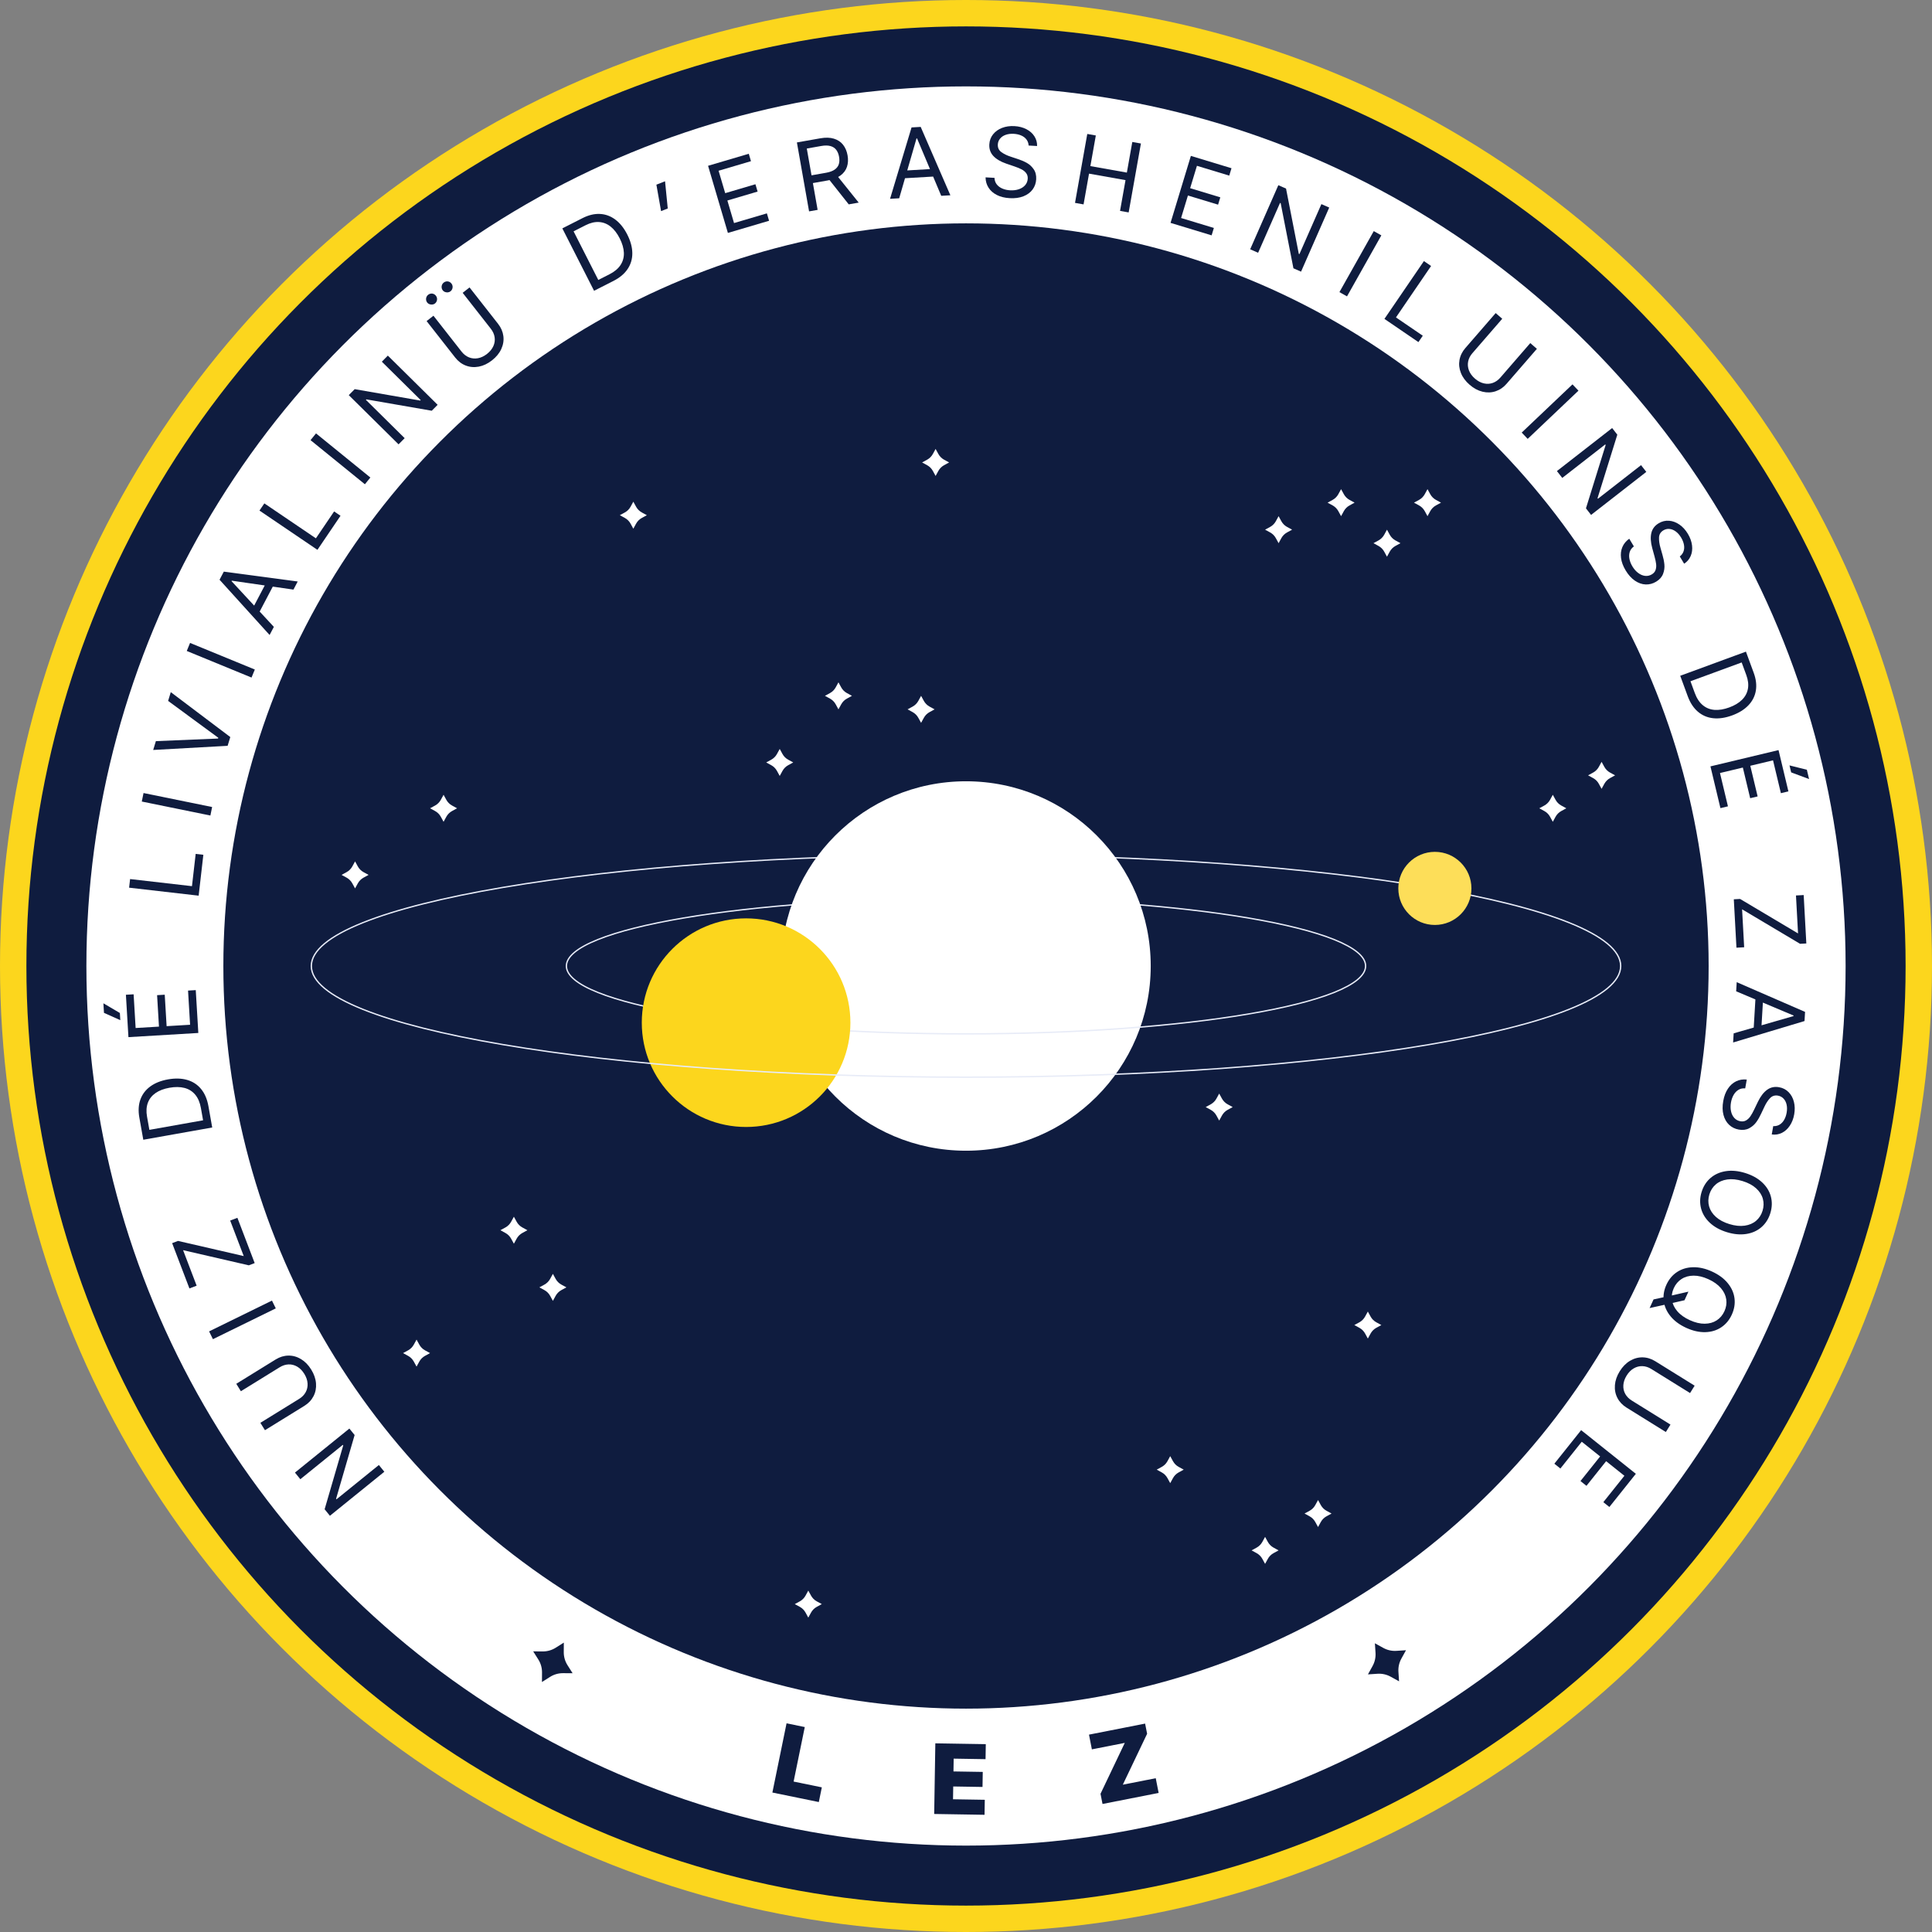 <?xml version="1.0" encoding="UTF-8"?>
<svg id="a" data-name="레이어 1" xmlns="http://www.w3.org/2000/svg" width="1440" height="1440" viewBox="0 0 1440 1440">
  <rect x="0" y="0" width="1440" height="1440" fill="#808080" stroke="none"/>
  <circle cx="720" cy="720" r="720" fill="#fcd61d"/>
  <circle cx="720" cy="720" r="700.329" fill="#0f1c3f"/>
  <circle cx="720" cy="720" r="655.609" fill="#fff"/>
  <circle cx="720" cy="720" r="553.522" fill="#0f1c3f"/>
  <path d="M422.163,720c0-27.935,133.346-50.582,297.837-50.582s297.837,22.646,297.837,50.582" fill="none" stroke="#e7ebf7" stroke-miterlimit="10"/>
  <path d="M232.038,720c0-45.768,218.468-82.87,487.962-82.87s487.962,37.102,487.962,82.87" fill="none" stroke="#e7ebf7" stroke-miterlimit="10"/>
  <circle cx="720" cy="720" r="137.683" fill="#fff"/>
  <circle cx="1069.473" cy="662.164" r="27.247" fill="#fdde59"/>
  <path d="M1017.837,720c0,27.935-133.346,50.582-297.837,50.582s-297.837-22.646-297.837-50.582" fill="none" stroke="#e7ebf7" stroke-miterlimit="10"/>
  <circle cx="556.096" cy="762.238" r="77.745" fill="#fcd61d"/>
  <path d="M1207.962,720c0,45.768-218.468,82.87-487.962,82.87s-487.962-37.102-487.962-82.87" fill="none" stroke="#e7ebf7" stroke-miterlimit="10"/>
  <g>
    <path d="M260.403,1064.757l3.91,4.832-13.815,47.489,.321,.396,31.571-25.544,4.07,5.03-40.563,32.819-3.942-4.872,13.862-47.593-.32-.396-31.65,25.608-4.006-4.952,40.563-32.818Z" fill="#0f1c3f"/>
    <path d="M176.105,1031.401l29.349-18.128c3.035-1.874,6.193-2.837,9.476-2.888s6.413,.815,9.391,2.6c2.978,1.783,5.525,4.388,7.64,7.812,2.125,3.439,3.315,6.887,3.572,10.341s-.372,6.638-1.887,9.55c-1.515,2.912-3.79,5.306-6.825,7.18l-29.349,18.128-3.401-5.506,28.916-17.86c2.153-1.329,3.77-2.986,4.85-4.972,1.08-1.984,1.548-4.16,1.404-6.526s-.957-4.749-2.438-7.147-3.248-4.192-5.3-5.381-4.202-1.736-6.451-1.646c-2.249,.092-4.45,.803-6.604,2.133l-28.915,17.859-3.428-5.549Z" fill="#0f1c3f"/>
    <path d="M202.705,969.378l2.848,5.811-46.855,22.958-2.848-5.812,46.855-22.957Z" fill="#0f1c3f"/>
    <path d="M185.446,943.101l-48.982-11.3,10.104,26.468-5.379,2.054-12.883-33.751,4.379-1.672,48.981,11.3-10.103-26.468,5.379-2.054,12.883,33.751-4.379,1.672Z" fill="#0f1c3f"/>
    <path d="M157.539,836.812l-5.669,1.008-2.131-11.99c-.734-4.131-2.151-7.445-4.251-9.944-2.101-2.499-4.769-4.168-8.006-5.007-3.237-.839-6.963-.885-11.177-.135-4.164,.739-7.609,2.051-10.337,3.933-2.728,1.883-4.647,4.307-5.759,7.273-1.111,2.966-1.318,6.414-.619,10.344l2.301,12.943-5.669,1.008-2.372-13.345c-.883-4.966-.622-9.416,.784-13.349,1.406-3.934,3.864-7.187,7.374-9.76,3.511-2.573,7.908-4.33,13.192-5.27,5.352-.951,10.128-.816,14.33,.403s7.657,3.481,10.367,6.787c2.709,3.305,4.523,7.541,5.442,12.708l2.203,12.392Zm-.499-2.81l1.132,6.371-51.372,9.132-1.132-6.371,51.372-9.132Z" fill="#0f1c3f"/>
    <path d="M77.497,754.92l-.425-7.121,12.274,7.229,.319,5.341-12.167-5.449Zm18.232,18.104l-1.886-31.586,5.748-.343,1.5,25.126,17.395-1.039-1.4-23.447,5.697-.341,1.4,23.448,17.497-1.045-1.521-25.482,5.748-.343,1.907,31.941-52.084,3.11Z" fill="#0f1c3f"/>
    <path d="M96.229,661.629l.738-6.429,46.116,5.297,2.762-24.045,5.72,.657-3.5,30.474-51.836-5.955Z" fill="#0f1c3f"/>
    <path d="M158.105,601.506l-1.293,6.341-51.125-10.425,1.293-6.341,51.125,10.425Z" fill="#0f1c3f"/>
    <path d="M162.522,550.465l.178-.585-37.394-27.464,1.988-6.532,44.354,33.47-1.988,6.532-55.479,3.091,2.002-6.581,46.338-1.931Z" fill="#0f1c3f"/>
    <path d="M189.929,499.028l-2.458,5.986-48.265-19.823,2.458-5.986,48.265,19.823Z" fill="#0f1c3f"/>
    <path d="M200.946,473.286l-37.303-41.183,3.176-6.044,55.077,7.353-3.176,6.044-45.952-6.645-.19,.361,31.543,34.07-3.176,6.044Zm-1.335-41.28l5.052,2.654-12.442,23.681-5.052-2.654,12.442-23.681Z" fill="#0f1c3f"/>
    <path d="M193.398,380.55l3.63-5.357,38.426,26.042,13.578-20.036,4.767,3.23-17.209,25.393-43.192-29.272Z" fill="#0f1c3f"/>
    <path d="M276.047,355.916l-4.078,5.024-40.511-32.883,4.079-5.024,40.511,32.883Z" fill="#0f1c3f"/>
    <path d="M326.182,301.721l-4.37,4.422-48.728-8.467-.358,.362,28.885,28.545-4.548,4.603-37.112-36.676,4.405-4.458,48.836,8.502,.358-.362-28.958-28.617,4.477-4.53,37.112,36.676Z" fill="#0f1c3f"/>
    <path d="M322.26,226.988c-.736,.081-1.451-.006-2.146-.26-.695-.253-1.263-.661-1.703-1.223-.472-.602-.75-1.273-.835-2.016-.085-.742,.006-1.445,.274-2.108,.268-.663,.689-1.22,1.264-1.67,.615-.482,1.28-.776,1.994-.883,.715-.107,1.407-.023,2.075,.251,.668,.275,1.244,.72,1.726,1.334,.451,.575,.727,1.216,.828,1.924,.102,.708,.025,1.41-.228,2.104-.253,.695-.688,1.284-1.303,1.766-.562,.44-1.21,.701-1.946,.78Zm27.715-12.753l21.278,27.152c2.2,2.808,3.508,5.839,3.923,9.096,.416,3.256-.097,6.464-1.539,9.622-1.441,3.158-3.747,5.979-6.915,8.462-3.182,2.494-6.476,4.06-9.879,4.7-3.405,.64-6.638,.368-9.701-.814-3.062-1.182-5.694-3.177-7.894-5.984l-21.278-27.152,5.094-3.991,20.963,26.75c1.562,1.992,3.388,3.414,5.48,4.267,2.092,.853,4.306,1.076,6.642,.669s4.613-1.479,6.833-3.218c2.219-1.739,3.805-3.694,4.758-5.865,.953-2.171,1.259-4.369,.918-6.594-.341-2.225-1.292-4.333-2.853-6.325l-20.964-26.75,5.134-4.023Zm-16.125,3.67c-.735,.08-1.451-.007-2.146-.26-.695-.253-1.263-.662-1.703-1.223-.471-.602-.75-1.273-.835-2.016-.086-.742,.005-1.445,.273-2.108s.689-1.22,1.264-1.671c.602-.471,1.263-.763,1.984-.875,.722-.112,1.419-.028,2.093,.253,.673,.282,1.246,.723,1.717,1.325,.451,.575,.727,1.216,.829,1.924s.022,1.412-.238,2.112c-.26,.701-.691,1.286-1.293,1.758-.562,.44-1.21,.7-1.946,.78Z" fill="#0f1c3f"/>
    <path d="M448.549,213.802l-5.769,2.933-23.646-46.512,5.769-2.933,23.646,46.512Zm-2.544,1.293l-2.609-5.133,10.856-5.519c3.74-1.901,6.5-4.219,8.283-6.955,1.782-2.735,2.604-5.773,2.468-9.114s-1.174-6.92-3.114-10.735c-1.917-3.77-4.171-6.687-6.764-8.751-2.592-2.064-5.469-3.197-8.631-3.4-3.161-.203-6.521,.6-10.079,2.409l-11.719,5.958-2.609-5.133,12.082-6.142c4.497-2.286,8.831-3.327,13.002-3.123,4.171,.204,7.998,1.612,11.479,4.225,3.481,2.613,6.438,6.311,8.87,11.095,2.463,4.845,3.721,9.455,3.772,13.83,.052,4.375-1.11,8.338-3.487,11.89-2.377,3.552-5.904,6.517-10.583,8.896l-11.219,5.704Z" fill="#0f1c3f"/>
    <path d="M497.704,155.396l-4.978,1.96-3.49-19.709,6.448-2.539,2.021,20.288Z" fill="#0f1c3f"/>
    <path d="M527.748,123.575l30.347-8.963,1.631,5.522-24.14,7.13,4.936,16.712,22.528-6.654,1.617,5.473-22.528,6.654,4.965,16.811,24.482-7.231,1.631,5.522-30.688,9.064-14.78-50.04Z" fill="#0f1c3f"/>
    <path d="M593.968,106.164l17.461-3.083c3.897-.688,7.272-.594,10.127,.281,2.854,.876,5.125,2.385,6.814,4.527,1.689,2.143,2.81,4.778,3.362,7.905,.549,3.111,.403,5.948-.438,8.511-.841,2.563-2.451,4.727-4.83,6.493s-5.509,2.991-9.389,3.676l-14.05,2.481-1.019-5.771,13.749-2.428c2.676-.473,4.789-1.251,6.34-2.336,1.55-1.084,2.583-2.417,3.097-4,.514-1.583,.586-3.419,.217-5.51-.372-2.107-1.076-3.846-2.111-5.215-1.036-1.369-2.479-2.313-4.329-2.832-1.851-.518-4.115-.541-6.791-.068l-10.838,1.914,8.073,45.711-6.373,1.125-9.074-51.382Zm46.055,44.851l-7.426,1.312-16.52-20.884,7.226-1.276,16.721,20.849Z" fill="#0f1c3f"/>
    <path d="M663.39,148.188l16.022-53.206,6.816-.399,22.128,50.969-6.816,.399-18.025-42.788-.407,.024-12.902,44.601-6.816,.399Zm34.668-22.449l.334,5.697-26.705,1.565-.334-5.697,26.705-1.565Z" fill="#0f1c3f"/>
    <path d="M765.107,104.016c-.957-1.287-2.262-2.292-3.913-3.014-1.652-.722-3.521-1.142-5.607-1.259-2.255-.126-4.265,.127-6.026,.759-1.762,.633-3.154,1.575-4.177,2.828-1.023,1.253-1.58,2.693-1.672,4.321-.136,2.425,.735,4.328,2.614,5.709,1.879,1.381,4.188,2.515,6.929,3.399l5.16,1.718c2.406,.765,4.65,1.711,6.73,2.84,2.08,1.129,3.836,2.721,5.27,4.774,1.433,2.054,2.065,4.573,1.897,7.558-.16,2.866-1.052,5.397-2.671,7.595-1.621,2.197-3.889,3.877-6.803,5.041-2.915,1.164-6.331,1.635-10.248,1.416-3.697-.208-6.885-.99-9.564-2.348s-4.747-3.167-6.203-5.426c-1.455-2.259-2.203-4.835-2.245-7.73l6.664,.374c.064,1.892,.62,3.51,1.667,4.853,1.048,1.343,2.443,2.387,4.188,3.131,1.744,.744,3.685,1.176,5.821,1.296,2.374,.133,4.541-.136,6.501-.809,1.96-.672,3.522-1.686,4.688-3.042,1.164-1.355,1.799-2.957,1.902-4.805,.09-1.594-.284-2.959-1.122-4.095-.839-1.136-1.972-2.08-3.401-2.832-1.429-.752-3.204-1.485-5.324-2.199l-6.26-2.138c-4.204-1.46-7.39-3.362-9.555-5.703s-3.152-5.216-2.961-8.625c.16-2.866,1.092-5.361,2.793-7.485,1.701-2.125,3.942-3.722,6.725-4.79,2.781-1.069,5.852-1.509,9.209-1.321,3.323,.187,6.283,.948,8.879,2.284,2.596,1.336,4.594,3.103,5.993,5.299s2.067,4.611,2.005,7.245l-6.309-.354c-.093-1.689-.617-3.177-1.574-4.464Z" fill="#0f1c3f"/>
    <path d="M810.393,99.844l6.371,1.134-4.062,22.826,27.19,4.837,4.062-22.826,6.421,1.143-9.14,51.37-6.422-1.143,4.079-22.926-27.189-4.837-4.079,22.926-6.371-1.133,9.14-51.371Z" fill="#0f1c3f"/>
    <path d="M887.607,116.196l30.278,9.19-1.672,5.509-24.087-7.31-5.061,16.675,22.478,6.822-1.657,5.461-22.478-6.822-5.091,16.773,24.428,7.414-1.672,5.509-30.62-9.293,15.153-49.928Z" fill="#0f1c3f"/>
    <path d="M969.732,202.469l-5.691-2.501-9.504-48.536-.467-.205-16.339,37.178-5.924-2.604,20.992-47.768,5.737,2.521,9.511,48.649,.466,.205,16.38-37.271,5.831,2.562-20.992,47.768Z" fill="#0f1c3f"/>
    <path d="M1003.979,220.899l-5.64-3.174,25.589-45.471,5.64,3.174-25.589,45.471Z" fill="#0f1c3f"/>
    <path d="M1061.302,194.599l5.344,3.649-26.177,38.334,19.988,13.649-3.247,4.755-25.332-17.298,29.424-43.089Z" fill="#0f1c3f"/>
    <path d="M1145.512,259.988l-22.601,26.062c-2.337,2.694-5.064,4.556-8.182,5.584-3.118,1.028-6.364,1.136-9.739,.322-3.375-.814-6.583-2.539-9.624-5.176-3.054-2.648-5.219-5.583-6.495-8.803-1.277-3.22-1.627-6.446-1.05-9.678,.576-3.231,2.033-6.195,4.37-8.89l22.601-26.061,4.89,4.24-22.268,25.676c-1.658,1.912-2.706,3.976-3.145,6.192s-.235,4.433,.608,6.648c.844,2.216,2.331,4.247,4.461,6.094s4.352,3.032,6.664,3.554,4.528,.403,6.648-.355c2.119-.759,4.008-2.094,5.666-4.006l22.267-25.676,4.928,4.273Z" fill="#0f1c3f"/>
    <path d="M1138.654,327.11l-4.455-4.693,37.839-35.925,4.455,4.693-37.839,35.925Z" fill="#0f1c3f"/>
    <path d="M1185.898,383.791l-3.82-4.904,14.687-47.227-.312-.402-32.036,24.958-3.977-5.105,41.159-32.067,3.853,4.944-14.736,47.329,.313,.402,32.115-25.021,3.915,5.024-41.16,32.067Z" fill="#0f1c3f"/>
    <path d="M1254.826,410.941c.526-1.515,.623-3.159,.292-4.931-.332-1.772-1.036-3.554-2.112-5.344-1.163-1.937-2.502-3.455-4.016-4.557-1.515-1.102-3.077-1.723-4.688-1.865-1.611-.142-3.115,.208-4.513,1.047-2.082,1.251-3.166,3.042-3.252,5.372-.086,2.33,.275,4.877,1.085,7.641l1.48,5.233c.721,2.42,1.199,4.808,1.436,7.162,.235,2.355-.093,4.702-.985,7.042-.893,2.339-2.62,4.279-5.182,5.819-2.461,1.479-5.056,2.166-7.783,2.061s-5.393-1.035-7.993-2.791c-2.601-1.756-4.912-4.315-6.933-7.679-1.907-3.174-3.053-6.25-3.436-9.229-.384-2.98-.051-5.707,.999-8.18s2.76-4.542,5.13-6.204l3.438,5.722c-1.528,1.116-2.554,2.486-3.075,4.107-.521,1.622-.6,3.363-.234,5.224,.365,1.861,1.1,3.708,2.201,5.543,1.225,2.038,2.666,3.679,4.325,4.921,1.657,1.243,3.375,1.964,5.15,2.166,1.775,.201,3.456-.175,5.043-1.129,1.369-.822,2.287-1.899,2.755-3.23s.611-2.8,.43-4.405c-.182-1.604-.573-3.485-1.175-5.64l-1.752-6.378c-1.156-4.299-1.375-8.001-.656-11.108s2.542-5.54,5.468-7.298c2.46-1.479,5.047-2.111,7.761-1.899,2.714,.212,5.294,1.168,7.742,2.868,2.447,1.699,4.538,3.99,6.271,6.873,1.714,2.853,2.748,5.729,3.104,8.627,.354,2.898,.017,5.543-1.013,7.936-1.03,2.392-2.651,4.302-4.864,5.731l-3.254-5.416c1.345-1.026,2.28-2.296,2.807-3.812Z" fill="#0f1c3f"/>
    <path d="M1254.573,509.759l-2.232-6.074,48.977-17.994,2.231,6.074-48.976,17.994Zm-.984-2.678l5.404-1.985,4.2,11.431c1.446,3.938,3.423,6.953,5.929,9.045s5.425,3.268,8.76,3.526c3.334,.259,7.01-.35,11.027-1.826,3.97-1.458,7.132-3.353,9.487-5.685,2.355-2.331,3.82-5.054,4.395-8.169,.575-3.115,.174-6.546-1.203-10.292l-4.533-12.34,5.404-1.985,4.675,12.722c1.739,4.735,2.262,9.162,1.567,13.28-.694,4.119-2.544,7.752-5.549,10.901s-7.026,5.648-12.064,7.5c-5.102,1.875-9.827,2.58-14.178,2.115-4.351-.464-8.149-2.086-11.396-4.865-3.246-2.779-5.774-6.632-7.585-11.558l-4.34-11.813Z" fill="#0f1c3f"/>
    <path d="M1325.613,559.077l7.359,30.775-5.6,1.339-5.854-24.481-16.948,4.053,5.463,22.845-5.55,1.328-5.464-22.846-17.047,4.077,5.937,24.828-5.6,1.339-7.442-31.122,50.746-12.135Zm21.107,14.652l1.659,6.938-13.346-4.981-1.245-5.203,12.932,3.247Z" fill="#0f1c3f"/>
    <path d="M1296.961,670.024l43.198,25.706-1.546-28.289,5.749-.314,1.972,36.072-4.681,.256-43.198-25.706,1.546,28.289-5.749,.314-1.972-36.072,4.681-.256Z" fill="#0f1c3f"/>
    <path d="M1294.438,732.045l50.954,22.164-.404,6.815-53.217,15.985,.404-6.816,44.609-12.871,.024-.407-42.775-18.054,.404-6.816Zm18.219,37.066l-5.697-.338,1.584-26.704,5.697,.338-1.584,26.704Z" fill="#0f1c3f"/>
    <path d="M1326.28,838.302c1.392-.798,2.545-1.973,3.458-3.527,.914-1.555,1.554-3.36,1.918-5.417,.394-2.225,.382-4.249-.036-6.074-.419-1.825-1.188-3.319-2.311-4.484s-2.485-1.89-4.091-2.174c-2.392-.424-4.385,.215-5.98,1.916-1.595,1.7-2.995,3.858-4.2,6.475l-2.32,4.919c-1.046,2.298-2.253,4.413-3.621,6.344-1.369,1.931-3.158,3.485-5.367,4.664-2.21,1.178-4.786,1.506-7.729,.984-2.827-.501-5.234-1.687-7.223-3.557-1.989-1.87-3.387-4.322-4.195-7.354-.808-3.032-.87-6.48-.186-10.344,.646-3.646,1.804-6.718,3.471-9.217,1.668-2.499,3.709-4.336,6.126-5.513,2.416-1.176,5.063-1.612,7.942-1.309l-1.165,6.572c-1.886-.162-3.558,.197-5.017,1.077-1.458,.88-2.66,2.143-3.607,3.785-.946,1.644-1.606,3.52-1.979,5.626-.415,2.342-.405,4.525,.029,6.552,.434,2.026,1.255,3.698,2.462,5.016,1.206,1.317,2.721,2.139,4.544,2.462,1.572,.278,2.972,.069,4.199-.628,1.228-.696,2.3-1.71,3.217-3.039,.917-1.33,1.856-3.005,2.818-5.024l2.867-5.961c1.951-4.001,4.218-6.937,6.8-8.808,2.583-1.871,5.555-2.509,8.917-1.913,2.826,.501,5.192,1.723,7.1,3.664,1.907,1.942,3.226,4.357,3.955,7.247,.73,2.889,.802,5.989,.215,9.301-.581,3.278-1.689,6.126-3.325,8.545-1.636,2.418-3.628,4.19-5.976,5.318-2.347,1.128-4.824,1.504-7.432,1.129l1.103-6.222c1.688,.109,3.229-.234,4.62-1.031Z" fill="#0f1c3f"/>
    <path d="M1274.442,911.411c-3.286-3.069-5.463-6.598-6.531-10.586-1.068-3.987-.949-8.108,.356-12.362,1.311-4.271,3.524-7.753,6.644-10.446,3.118-2.694,6.899-4.39,11.342-5.088,4.442-.697,9.245-.254,14.408,1.331,5.164,1.585,9.396,3.914,12.699,6.988,3.303,3.075,5.481,6.6,6.536,10.574,1.054,3.975,.926,8.097-.385,12.367-1.306,4.254-3.511,7.734-6.615,10.442-3.105,2.706-6.887,4.406-11.346,5.099s-9.27,.247-14.434-1.338c-5.163-1.585-9.389-3.912-12.675-6.981Zm25.9,2.14c3.408-.482,6.254-1.696,8.54-3.643,2.284-1.946,3.896-4.445,4.832-7.498,.938-3.053,1.006-6.025,.205-8.918-.8-2.893-2.476-5.494-5.026-7.805-2.551-2.312-5.913-4.106-10.086-5.388-4.173-1.28-7.963-1.68-11.371-1.197-3.408,.481-6.255,1.695-8.54,3.642-2.285,1.945-3.896,4.445-4.833,7.498-.937,3.052-1.005,6.024-.205,8.918,.8,2.893,2.476,5.494,5.026,7.805,2.552,2.311,5.913,4.106,10.086,5.388,4.173,1.28,7.964,1.68,11.372,1.198Z" fill="#0f1c3f"/>
    <path d="M1255.531,969.123l-9.25,2.11-2.691,.622-14.071,3.104,2.938-6.444,9.321-2.022,2.468-.499,14.202-3.27-2.917,6.398Zm-10.353,12.023c-2.861-3.47-4.562-7.25-5.105-11.343-.542-4.093,.109-8.163,1.955-12.212,1.854-4.065,4.5-7.23,7.941-9.498,3.441-2.267,7.41-3.459,11.905-3.574,4.496-.116,9.201,.946,14.115,3.187,4.915,2.24,8.81,5.099,11.687,8.575,2.876,3.477,4.58,7.254,5.11,11.331,.53,4.078-.131,8.148-1.983,12.214-1.846,4.049-4.484,7.214-7.913,9.496-3.43,2.282-7.4,3.478-11.911,3.586-4.511,.109-9.224-.956-14.138-3.196-4.915-2.241-8.803-5.096-11.663-8.565Zm25.404,5.478c3.441-.037,6.421-.872,8.939-2.505,2.518-1.634,4.439-3.903,5.764-6.809s1.777-5.844,1.359-8.816c-.419-2.972-1.743-5.769-3.974-8.391-2.229-2.622-5.331-4.838-9.303-6.648s-7.679-2.698-11.12-2.661c-3.442,.036-6.422,.87-8.939,2.504-2.519,1.634-4.439,3.903-5.764,6.809s-1.777,5.844-1.359,8.816c.419,2.972,1.743,5.769,3.973,8.391,2.23,2.622,5.331,4.838,9.303,6.649,3.973,1.811,7.679,2.697,11.121,2.661Z" fill="#0f1c3f"/>
    <path d="M1241.626,1067.349l-29.302-18.204c-3.029-1.882-5.299-4.281-6.806-7.197-1.508-2.916-2.127-6.104-1.855-9.565,.271-3.461,1.468-6.901,3.592-10.32,2.133-3.435,4.689-6.035,7.667-7.805,2.979-1.769,6.109-2.623,9.392-2.563s6.438,1.03,9.468,2.912l29.302,18.204-3.415,5.496-28.869-17.934c-2.149-1.336-4.354-2.045-6.611-2.128s-4.414,.467-6.469,1.649c-2.055,1.184-3.825,2.973-5.313,5.367-1.487,2.395-2.307,4.775-2.457,7.142s.316,4.535,1.4,6.509c1.084,1.973,2.7,3.627,4.851,4.963l28.868,17.935-3.441,5.54Z" fill="#0f1c3f"/>
    <path d="M1219.269,1098.491l-19.736,24.733-4.501-3.591,15.7-19.676-13.621-10.869-14.651,18.361-4.461-3.56,14.651-18.36-13.701-10.933-15.922,19.953-4.501-3.591,19.959-25.012,40.784,32.543Z" fill="#0f1c3f"/>
  </g>
  <g>
    <path d="M581.159,558.213l2.055,3.758c.982,1.796,2.459,3.273,4.255,4.255l3.758,2.055-3.758,2.055c-1.796,.982-3.273,2.459-4.255,4.255l-2.055,3.758-2.055-3.758c-.982-1.796-2.459-3.273-4.255-4.255l-3.758-2.055,3.758-2.055c1.796-.982,3.273-2.459,4.255-4.255l2.055-3.758Z" fill="#fff"/>
    <path d="M686.524,518.643l2.055,3.758c.982,1.796,2.459,3.273,4.255,4.255l3.758,2.055-3.758,2.055c-1.796,.982-3.273,2.459-4.255,4.255l-2.055,3.758-2.055-3.758c-.982-1.796-2.459-3.273-4.255-4.255l-3.758-2.055,3.758-2.055c1.796-.982,3.273-2.459,4.255-4.255l2.055-3.758Z" fill="#fff"/>
    <path d="M1063.975,364.588l2.055,3.758c.982,1.796,2.459,3.273,4.255,4.255l3.758,2.055-3.758,2.055c-1.796,.982-3.273,2.459-4.255,4.255l-2.055,3.758-2.055-3.758c-.982-1.796-2.459-3.273-4.255-4.255l-3.758-2.055,3.758-2.055c1.796-.982,3.273-2.459,4.255-4.255l2.055-3.758Z" fill="#fff"/>
    <path d="M999.563,364.588l2.055,3.758c.982,1.796,2.459,3.273,4.255,4.255l3.758,2.055-3.758,2.055c-1.796,.982-3.273,2.459-4.255,4.255l-2.055,3.758-2.055-3.758c-.982-1.796-2.459-3.273-4.255-4.255l-3.758-2.055,3.758-2.055c1.796-.982,3.273-2.459,4.255-4.255l2.055-3.758Z" fill="#fff"/>
    <path d="M602.453,1185.536l2.055,3.758c.982,1.796,2.459,3.273,4.255,4.255l3.758,2.055-3.758,2.055c-1.796,.982-3.273,2.459-4.255,4.255l-2.055,3.758-2.055-3.758c-.982-1.796-2.459-3.273-4.255-4.255l-3.758-2.055,3.758-2.055c1.796-.982,3.273-2.459,4.255-4.255l2.055-3.758Z" fill="#fff"/>
    <path d="M624.931,508.575l2.055,3.758c.982,1.796,2.459,3.273,4.255,4.255l3.758,2.055-3.758,2.055c-1.796,.982-3.273,2.459-4.255,4.255l-2.055,3.758-2.055-3.758c-.982-1.796-2.459-3.273-4.255-4.255l-3.758-2.055,3.758-2.055c1.796-.982,3.273-2.459,4.255-4.255l2.055-3.758Z" fill="#fff"/>
    <path d="M908.715,815.08l2.055,3.758c.982,1.796,2.459,3.273,4.255,4.255l3.758,2.055-3.758,2.055c-1.796,.982-3.273,2.459-4.255,4.255l-2.055,3.758-2.055-3.758c-.982-1.796-2.459-3.273-4.255-4.255l-3.758-2.055,3.758-2.055c1.796-.982,3.273-2.459,4.255-4.255l2.055-3.758Z" fill="#fff"/>
    <path d="M412.095,949.456l2.055,3.758c.982,1.796,2.459,3.273,4.255,4.255l3.758,2.055-3.758,2.055c-1.796,.982-3.273,2.459-4.255,4.255l-2.055,3.758-2.055-3.758c-.982-1.796-2.459-3.273-4.255-4.255l-3.758-2.055,3.758-2.055c1.796-.982,3.273-2.459,4.255-4.255l2.055-3.758Z" fill="#fff"/>
    <path d="M872.211,1085.323l2.055,3.758c.982,1.796,2.459,3.273,4.255,4.255l3.758,2.055-3.758,2.055c-1.796,.982-3.273,2.459-4.255,4.255l-2.055,3.758-2.055-3.758c-.982-1.796-2.459-3.273-4.255-4.255l-3.758-2.055,3.758-2.055c1.796-.982,3.273-2.459,4.255-4.255l2.055-3.758Z" fill="#fff"/>
    <path d="M310.476,998.455l2.055,3.758c.982,1.796,2.459,3.273,4.255,4.255l3.758,2.055-3.758,2.055c-1.796,.982-3.273,2.459-4.255,4.255l-2.055,3.758-2.055-3.758c-.982-1.796-2.459-3.273-4.255-4.255l-3.758-2.055,3.758-2.055c1.796-.982,3.273-2.459,4.255-4.255l2.055-3.758Z" fill="#fff"/>
    <path d="M264.649,642.028l2.055,3.758c.982,1.796,2.459,3.273,4.255,4.255l3.758,2.055-3.758,2.055c-1.796,.982-3.273,2.459-4.255,4.255l-2.055,3.758-2.055-3.758c-.982-1.796-2.459-3.273-4.255-4.255l-3.758-2.055,3.758-2.055c1.796-.982,3.273-2.459,4.255-4.255l2.055-3.758Z" fill="#fff"/>
    <path d="M982.396,1118.036l2.055,3.758c.982,1.796,2.459,3.273,4.255,4.255l3.758,2.055-3.758,2.055c-1.796,.982-3.273,2.459-4.255,4.255l-2.055,3.758-2.055-3.758c-.982-1.796-2.459-3.273-4.255-4.255l-3.758-2.055,3.758-2.055c1.796-.982,3.273-2.459,4.255-4.255l2.055-3.758Z" fill="#fff"/>
    <path d="M1019.512,977.55l2.055,3.758c.982,1.796,2.459,3.273,4.255,4.255l3.758,2.055-3.758,2.055c-1.796,.982-3.273,2.459-4.255,4.255l-2.055,3.758-2.055-3.758c-.982-1.796-2.459-3.273-4.255-4.255l-3.758-2.055,3.758-2.055c1.796-.982,3.273-2.459,4.255-4.255l2.055-3.758Z" fill="#fff"/>
    <path d="M942.923,1145.498l2.055,3.758c.982,1.796,2.459,3.273,4.255,4.255l3.758,2.055-3.758,2.055c-1.796,.982-3.273,2.459-4.255,4.255l-2.055,3.758-2.055-3.758c-.982-1.796-2.459-3.273-4.255-4.255l-3.758-2.055,3.758-2.055c1.796-.982,3.273-2.459,4.255-4.255l2.055-3.758Z" fill="#fff"/>
    <path d="M952.991,384.724l2.055,3.758c.982,1.796,2.459,3.273,4.255,4.255l3.758,2.055-3.758,2.055c-1.796,.982-3.273,2.459-4.255,4.255l-2.055,3.758-2.055-3.758c-.982-1.796-2.459-3.273-4.255-4.255l-3.758-2.055,3.758-2.055c1.796-.982,3.273-2.459,4.255-4.255l2.055-3.758Z" fill="#fff"/>
    <path d="M697.347,334.617l2.055,3.758c.982,1.796,2.459,3.273,4.255,4.255l3.758,2.055-3.758,2.055c-1.796,.982-3.273,2.459-4.255,4.255l-2.055,3.758-2.055-3.758c-.982-1.796-2.459-3.273-4.255-4.255l-3.758-2.055,3.758-2.055c1.796-.982,3.273-2.459,4.255-4.255l2.055-3.758Z" fill="#fff"/>
    <path d="M1033.77,394.792l2.055,3.758c.982,1.796,2.459,3.273,4.255,4.255l3.758,2.055-3.758,2.055c-1.796,.982-3.273,2.459-4.255,4.255l-2.055,3.758-2.055-3.758c-.982-1.796-2.459-3.273-4.255-4.255l-3.758-2.055,3.758-2.055c1.796-.982,3.273-2.459,4.255-4.255l2.055-3.758Z" fill="#fff"/>
    <path d="M1157.374,592.385l2.055,3.758c.982,1.796,2.459,3.273,4.255,4.255l3.758,2.055-3.758,2.055c-1.796,.982-3.273,2.459-4.255,4.255l-2.055,3.758-2.055-3.758c-.982-1.796-2.459-3.273-4.255-4.255l-3.758-2.055,3.758-2.055c1.796-.982,3.273-2.459,4.255-4.255l2.055-3.758Z" fill="#fff"/>
    <path d="M1193.731,567.824l2.055,3.758c.982,1.796,2.459,3.273,4.255,4.255l3.758,2.055-3.758,2.055c-1.796,.982-3.273,2.459-4.255,4.255l-2.055,3.758-2.055-3.758c-.982-1.796-2.459-3.273-4.255-4.255l-3.758-2.055,3.758-2.055c1.796-.982,3.273-2.459,4.255-4.255l2.055-3.758Z" fill="#fff"/>
    <path d="M330.613,592.385l2.055,3.758c.982,1.796,2.459,3.273,4.255,4.255l3.758,2.055-3.758,2.055c-1.796,.982-3.273,2.459-4.255,4.255l-2.055,3.758-2.055-3.758c-.982-1.796-2.459-3.273-4.255-4.255l-3.758-2.055,3.758-2.055c1.796-.982,3.273-2.459,4.255-4.255l2.055-3.758Z" fill="#fff"/>
    <path d="M472.048,373.931l2.055,3.758c.982,1.796,2.459,3.273,4.255,4.255l3.758,2.055-3.758,2.055c-1.796,.982-3.273,2.459-4.255,4.255l-2.055,3.758-2.055-3.758c-.982-1.796-2.459-3.273-4.255-4.255l-3.758-2.055,3.758-2.055c1.796-.982,3.273-2.459,4.255-4.255l2.055-3.758Z" fill="#fff"/>
    <path d="M383.022,906.864l2.055,3.758c.982,1.796,2.459,3.273,4.255,4.255l3.758,2.055-3.758,2.055c-1.796,.982-3.273,2.459-4.255,4.255l-2.055,3.758-2.055-3.758c-.982-1.796-2.459-3.273-4.255-4.255l-3.758-2.055,3.758-2.055c1.796-.982,3.273-2.459,4.255-4.255l2.055-3.758Z" fill="#fff"/>
  </g>
  <g>
    <path d="M586.255,1284.465l13.577,2.78-8.322,40.63,21.033,4.309-2.245,10.957-34.61-7.089,10.567-51.587Z" fill="#0f1c3f"/>
    <path d="M697.142,1299.379l37.612,.609-.182,11.184-23.755-.386-.154,9.538,21.827,.354-.182,11.209-21.828-.354-.154,9.538,23.677,.384-.182,11.184-37.534-.609,.854-52.65Z" fill="#0f1c3f"/>
    <path d="M820.258,1336.984l18.089-37.938-24.522,4.822-2.158-10.975,41.83-8.226,1.493,7.594-18.115,37.942,24.548-4.827,2.158,10.975-41.829,8.226-1.493-7.594Z" fill="#0f1c3f"/>
  </g>
  <path d="M420.244,1224.3l-.044,7.144c-.021,3.415,.938,6.765,2.763,9.651l3.818,6.039-7.144-.044c-3.415-.021-6.765,.938-9.651,2.763l-6.039,3.818,.044-7.144c.021-3.415-.938-6.765-2.763-9.651l-3.818-6.039,7.144,.044c3.415,.021,6.765-.938,9.651-2.763l6.039-3.818Z" fill="#0f1c3f"/>
  <path d="M1024.769,1224.806l6.254,3.455c2.989,1.651,6.39,2.411,9.798,2.189l7.129-.465-3.455,6.254c-1.651,2.989-2.411,6.39-2.189,9.798l.465,7.129-6.254-3.455c-2.989-1.651-6.39-2.411-9.798-2.189l-7.129,.465,3.455-6.254c1.651-2.989,2.411-6.39,2.189-9.798l-.465-7.129Z" fill="#0f1c3f"/>
</svg>